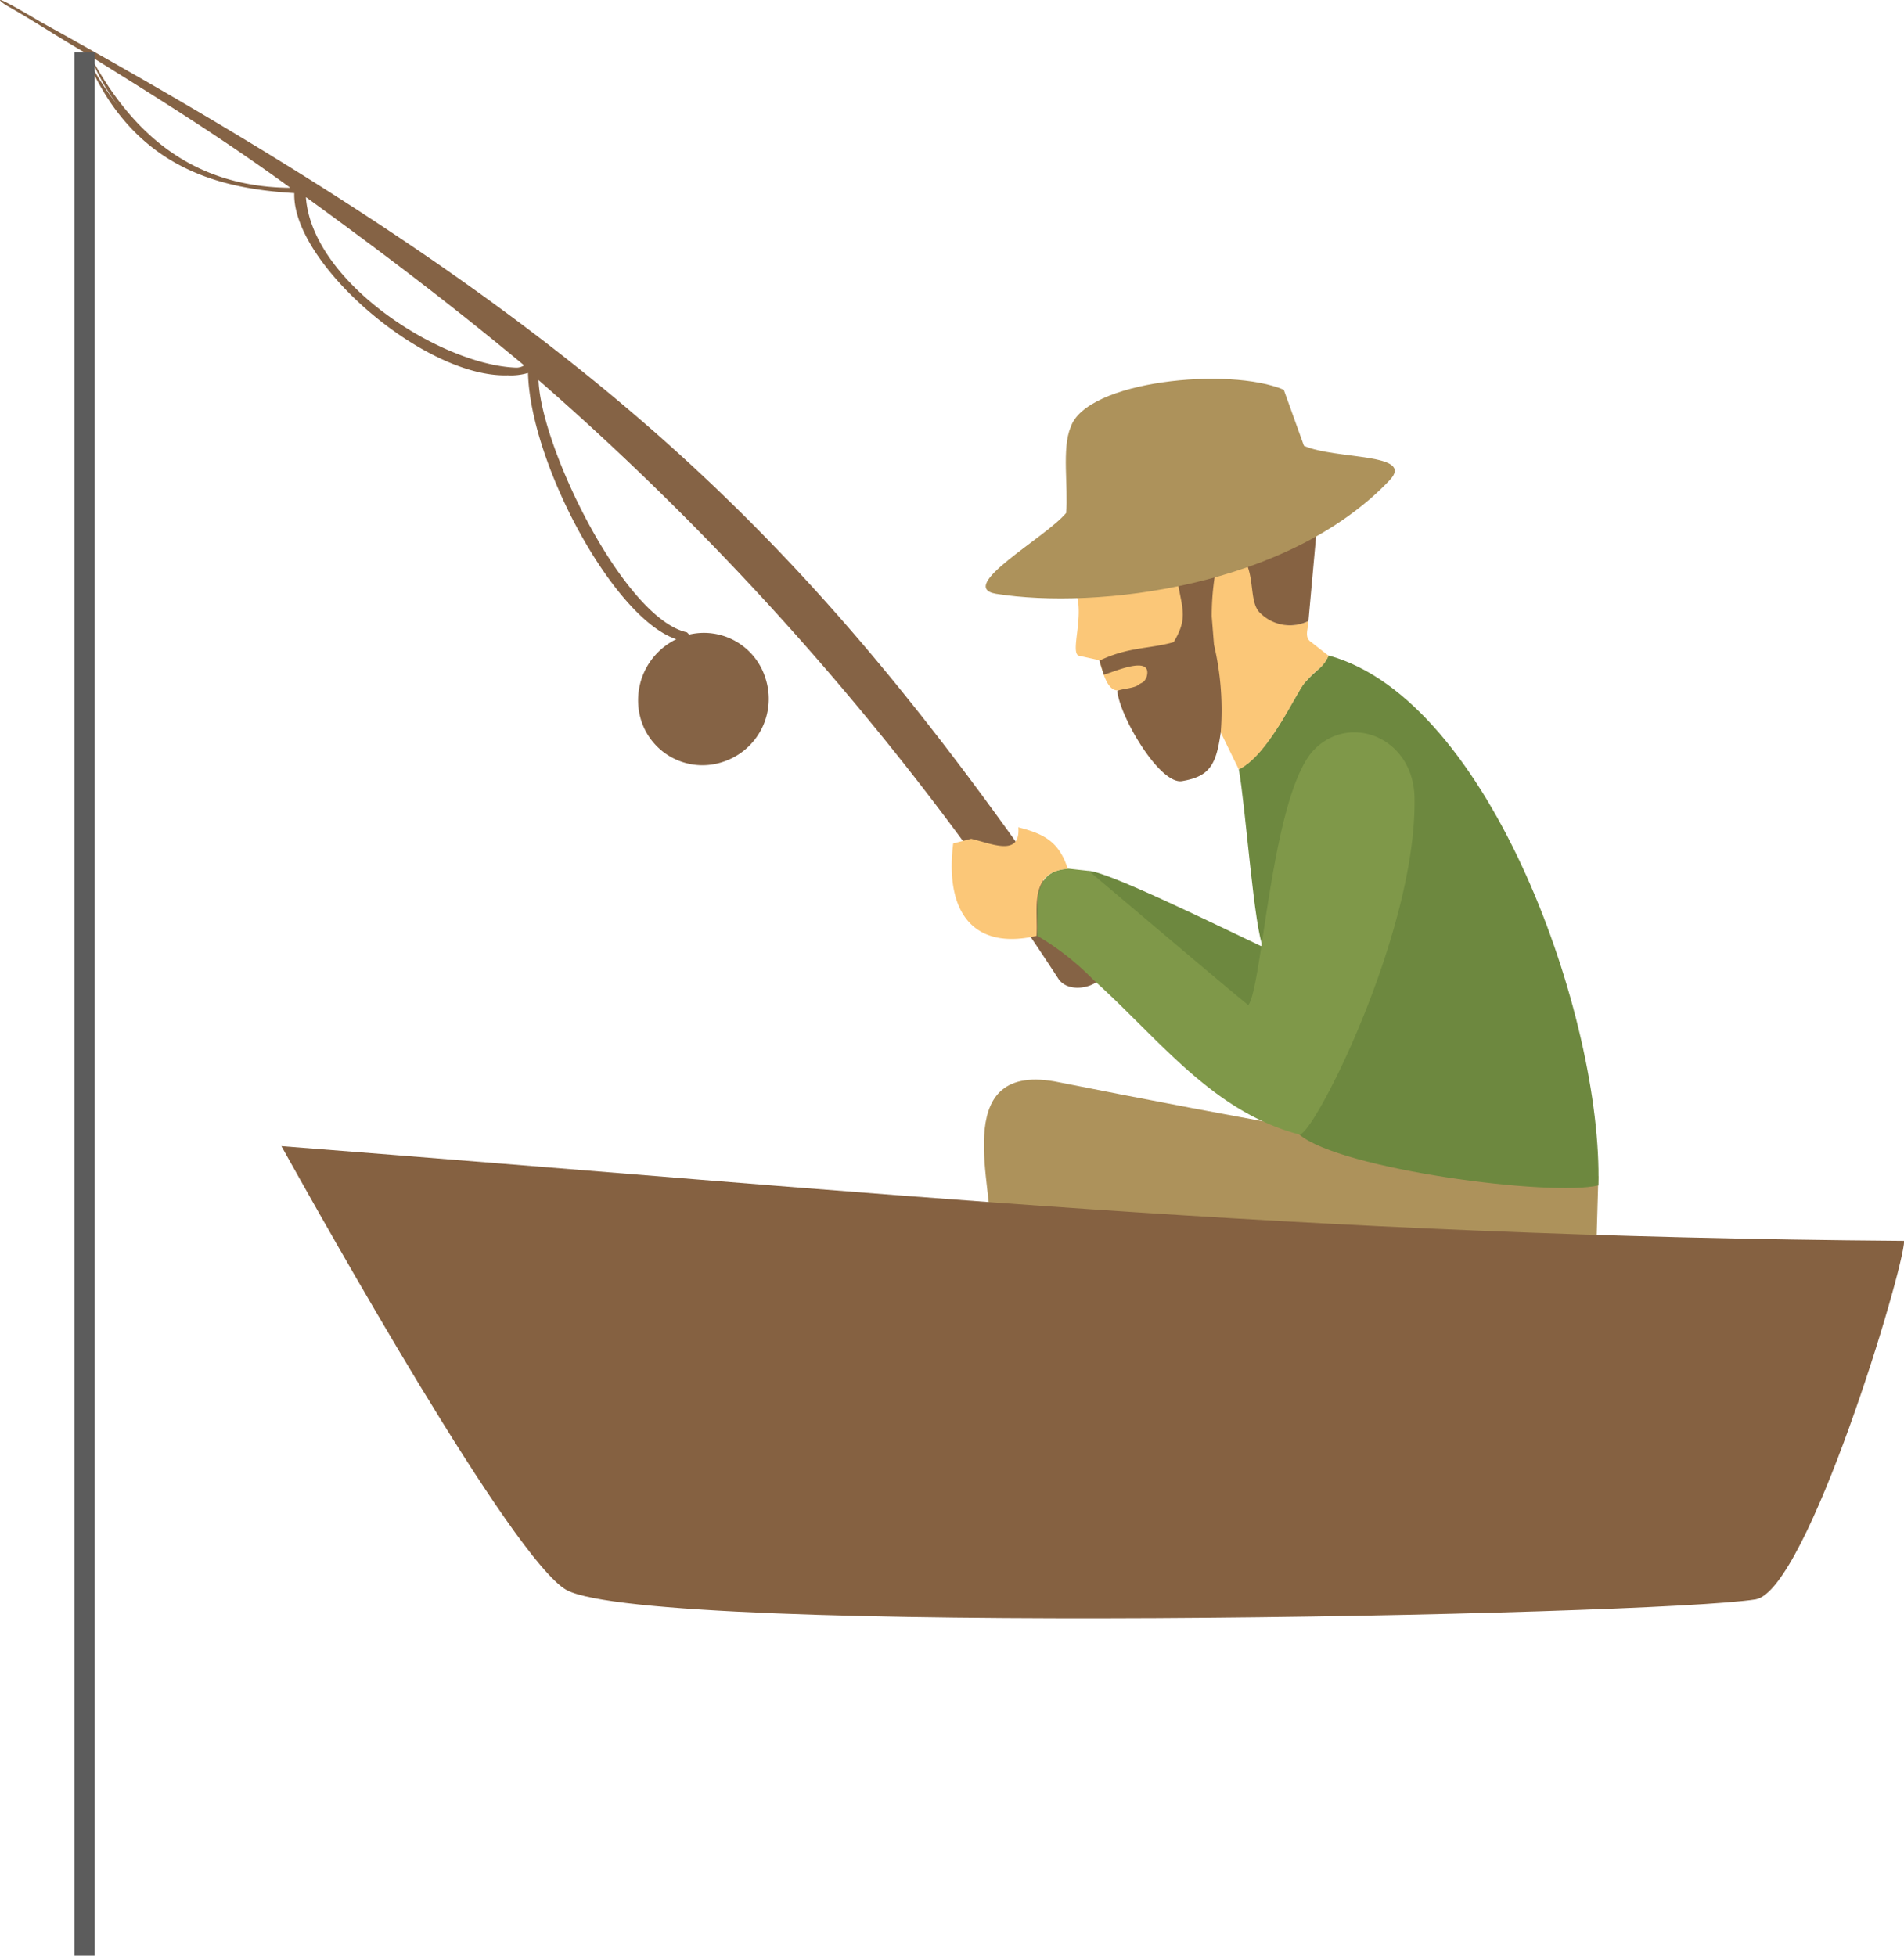 <svg xmlns="http://www.w3.org/2000/svg" viewBox="0 0 135.87 139.54"><defs><style>.cls-1{fill:#856345;}.cls-2{fill:#ad925b;}.cls-3{fill:#6d883f;}.cls-4{fill:#7f9849;}.cls-5{fill:#fbc778;}.cls-6{fill:#866242;}.cls-7{fill:#856141;}.cls-8{fill:#5c5c5c;}</style></defs><title>Asset 5</title><g id="Layer_2" data-name="Layer 2"><g id="Réteg_1" data-name="Réteg 1"><g id="Layer_1-2" data-name="Layer_1"><g id="_2437949120064" data-name=" 2437949120064"><path class="cls-1" d="M2.91,1.57C-1.26-.91.18.25.5.41,2.27,1.4,4,2.56,6,3.72,9.32,12,15.58,13.45,21,13.78c-.16,5,9.3,13.2,15.24,13a4.18,4.18,0,0,0,1.44-.17c.16,6.44,6.09,17.5,10.58,19a4.84,4.84,0,0,0-2.56,5.61,4.59,4.59,0,0,0,5.93,3.13,4.73,4.73,0,0,0,3-5.94,4.6,4.6,0,0,0-5.45-3.13l-.16-.16c-4.49-1-10.43-13.2-10.59-18A205,205,0,0,1,75.56,69.89c1,1.32,3.85.17,3.05-1C58.24,38.7,43.81,24.18,2.91,1.57ZM6,3.72,6.44,4A15.17,15.17,0,0,0,8.52,7.68,23.94,23.94,0,0,1,6,3.72ZM6.44,4c4.49,2.8,9.3,5.77,14.28,9.4h-.16C13.5,13.28,9.32,9.33,6.44,4Zm15.4,10.07c5,3.63,10.27,7.59,15.56,12a1,1,0,0,1-.64.16C31.46,26,22.32,20.22,21.83,14.11ZM22,16.25A13.6,13.6,0,0,0,25.52,21,13.6,13.6,0,0,1,22,16.25ZM49.74,48.44a1.49,1.49,0,0,0-1,2,1.42,1.42,0,0,0,1.93,1,1.48,1.48,0,0,0,1-2A1.44,1.44,0,0,0,49.74,48.44Zm-.64-2.31a4.05,4.05,0,0,0-2.57,4.95,3.81,3.81,0,0,0,4.81,2.48,3.88,3.88,0,0,0-2.25-7.43Z"/><path class="cls-2" d="M114.06,83.92l-.17,5.94c-10.42-2.31-31.75-2-43.3-2.14.49-2.47-3-11.88,4.65-10.56C88.56,79.8,100.26,81.94,114.06,83.92Z"/><path class="cls-3" d="M114.06,84.58c-3.37.82-18.45-1.15-21.34-3.63,0-.82,0-.33.65-.82-7.54-8.75-10.58-5.61-15.88-14.69-1-1,.32-1.65.17-3.3,1.28,0,8.66,3.63,12.5,5.45-.64-1-1.28-10.07-1.76-12.71,2.08-1,4-5.28,4.65-6.11,1-1.15,1.28-1,1.76-2C106.36,49.93,114.38,72.7,114.06,84.58Z"/><path class="cls-4" d="M92.72,80.95C86.47,79.3,82.78,74.18,78,69.89a19.11,19.11,0,0,0-4-3.13c.16-1.65-.64-4.62,2.24-4.78l1.45.16c1,.83,9.94,8.42,11.39,9.58,1-1.32,1.6-14.36,4.49-18,2.57-3,7.37-1.15,7.37,3.3C101.07,66.59,93.69,81.12,92.72,80.95Z"/><path class="cls-5" d="M93.37,44.31c0,.5-.32,1.15.16,1.48l1.28,1c-.48,1-.8.83-1.76,2-.65.83-2.57,5.12-4.65,6.11l-1.29-2.64c-1.6-4-5.61-2.48-7.38-3-.8,0-1.12-1.65-1.28-2.15L77,46.79c-.65-.17.32-2.64-.16-4.29-1.28-.33,1.92-1.65,1-2.48.17,0,9.3.33,11.23.33.48,1.33.16,2.81,1,3.47A3,3,0,0,0,93.37,44.31ZM76.2,62c-2.89.16-2.08,3.13-2.24,4.78-4.33,1-6.57-1.48-5.94-6.6l1.28-.33c1.45.33,3.53,1.32,3.37-.82C74.44,59.49,75.56,60,76.2,62Z"/><path class="cls-6" d="M93.37,44.31a3,3,0,0,1-3.37-.5c-.81-.66-.49-2.14-1-3.47,1.28-.66,3.85-2.47,5-3Z"/><path class="cls-6" d="M86.63,46a20.35,20.35,0,0,1,.48,6.27c-.32,2.31-.8,3.13-2.73,3.46-1.6.33-4.49-4.62-4.65-6.43.32-.17,1.28-.17,1.6-.5.32-.16.32-.16.49-.49.48-1.66-2.41-.33-3.05-.17l-.32-1c2.09-1,3.53-.82,5.3-1.32,1-1.65.64-2.31.32-4.12l2.89-2A18.52,18.52,0,0,0,86.47,44Z"/><path class="cls-2" d="M91.61,27.81l1.44,4c2.25,1,8,.49,6.1,2.47-7.22,7.59-20.85,9.24-28.07,8.09-2.89-.49,3.53-4,5-5.77.16-1.82-.32-4.62.32-6.11C77.49,27.15,87.76,26.16,91.61,27.81Z"/><path class="cls-7" d="M40.44,113.46c6.25,3.3,77.63,1.82,84.85.66,3.69-.66,10.59-23.59,10.59-25.58-43.47-.33-73.14-3.46-115.8-6.76C23.12,87.22,36.59,111.32,40.44,113.46Z"/><polygon class="cls-8" points="5.96 3.72 6.12 3.72 6.76 3.72 6.76 139.54 5.31 139.54 5.31 3.72 5.96 3.72"/></g></g></g></g></svg>